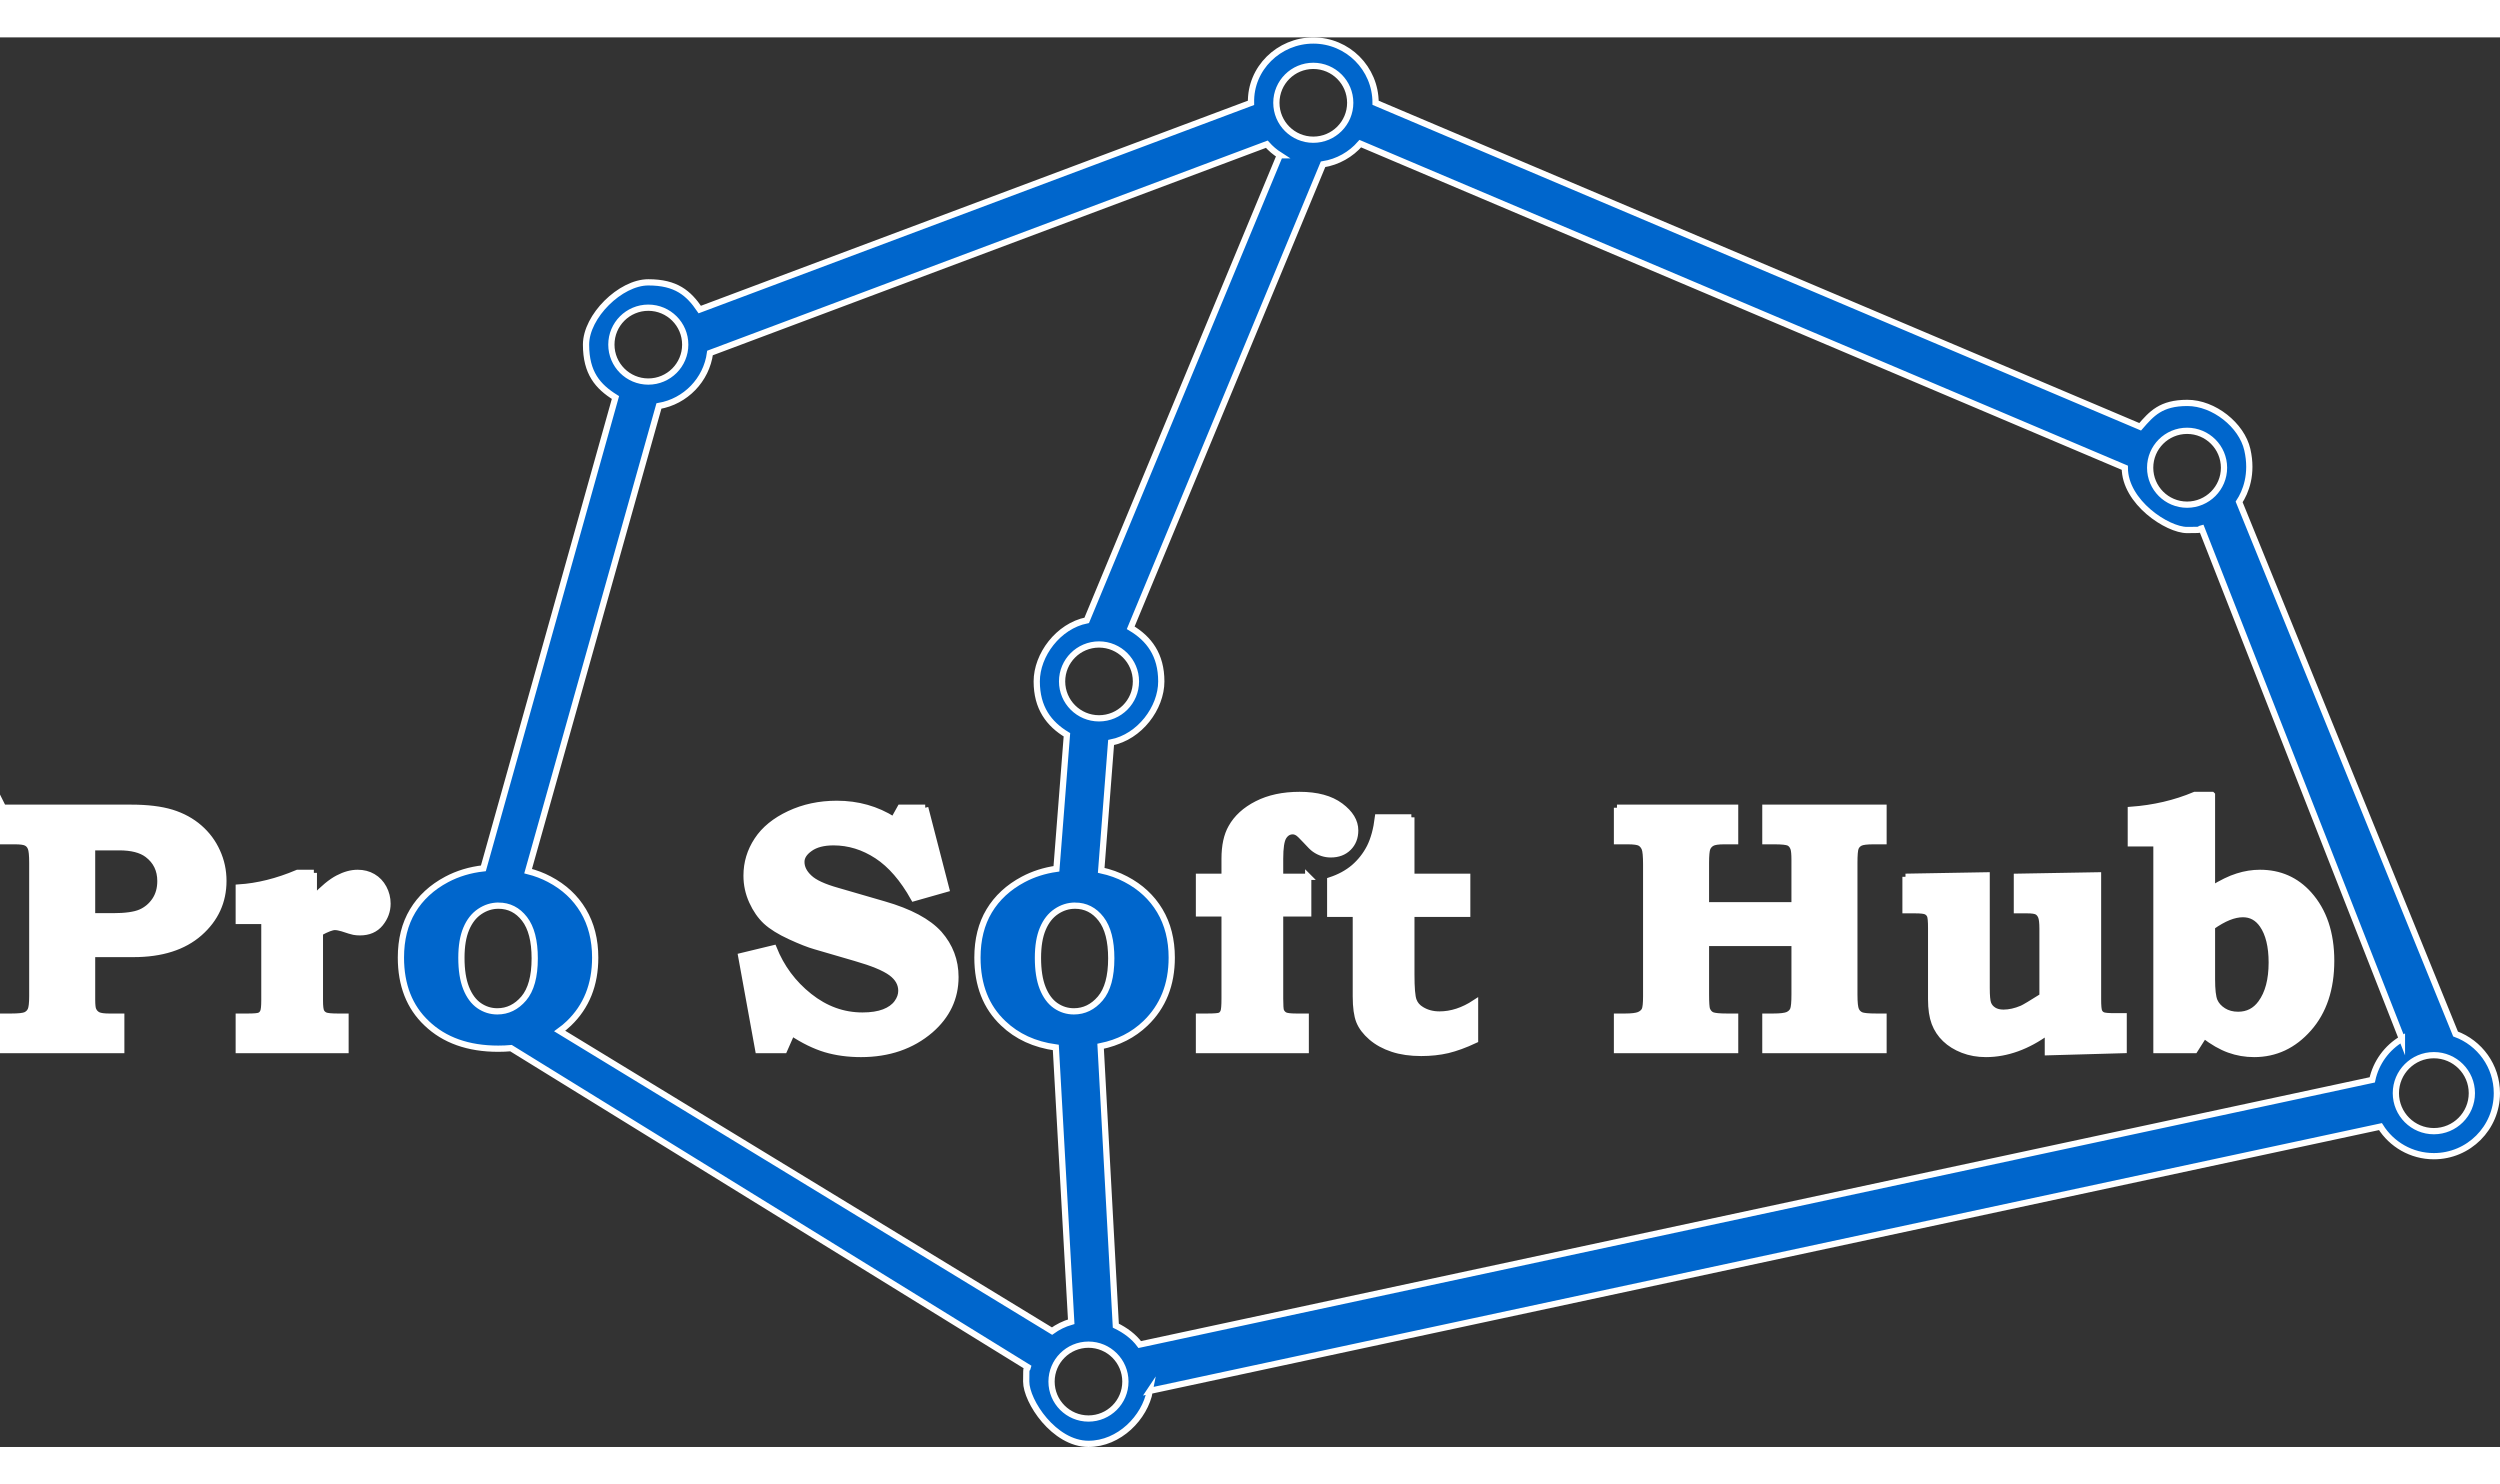 <?xml version="1.0" encoding="UTF-8"?>
<!DOCTYPE svg PUBLIC "-//W3C//DTD SVG 1.1//EN" "http://www.w3.org/Graphics/SVG/1.1/DTD/svg11.dtd">
<!-- Creator: CorelDRAW 2018 (64-Bit) -->
<svg xmlns="http://www.w3.org/2000/svg" xml:space="preserve" width="32mm" height="19mm" version="1.1" style="shape-rendering:geometricPrecision; text-rendering:geometricPrecision; image-rendering:optimizeQuality; fill-rule:evenodd; clip-rule:evenodd"
viewBox="0 0 6585.99 3713.45"
 xmlns:xlink="http://www.w3.org/1999/xlink">
 <rect x="0" y="0" width="6585.99" height="3713.45" fill="#333333" stroke="none"/>
 <defs>
  <style type="text/css">
   <![CDATA[
    .str0 {stroke:#fff;stroke-width:16.44;stroke-miterlimit:22.926}
    .str1 {stroke:#fff;stroke-width:16.44;stroke-miterlimit:22.926}
    .fil0 {fill:#fff}
    .fil1 {fill:#0066CC}
   ]]>
  </style>
 </defs>
 <g id="Слой_x0020_1">
  <path class="fil0 str0" d="M8.22 2029.44l337.48 0c42.81,0 78.28,4.37 106.56,12.97 28.28,8.75 52.49,22.03 72.81,39.68 20.32,17.66 35.94,38.6 46.88,62.98 11.09,24.21 16.56,49.84 16.56,77.03 0,54.52 -20.94,100.3 -62.97,137.33 -42.03,36.88 -100,55.31 -173.9,55.31l-109.06 0 0 119.68c0,14.85 1.09,24.38 3.28,28.28 2.66,5.94 6.88,10.15 12.5,12.97 5.62,2.66 15.15,4.07 28.59,4.07l32.49 0 0 88.12 -311.23 0 0 -88.12 21.56 0c19.07,0 31.72,-1.41 37.81,-4.07 6.1,-2.81 10.62,-7.19 13.29,-13.12 2.81,-5.94 4.22,-18.28 4.22,-36.87l0 -351.24c0,-19.68 -1.25,-32.5 -3.75,-38.75 -2.34,-6.25 -6.25,-10.93 -11.72,-13.75 -5.31,-2.97 -15.46,-4.37 -30.62,-4.37l-30.78 0 0 -88.13zm234.36 104.06l0 181.87 54.69 0c33.28,0 57.8,-3.44 73.43,-10.31 15.62,-6.87 28.12,-17.5 37.65,-31.72 9.53,-14.21 14.21,-31.09 14.21,-50.78 0,-29.38 -11.25,-52.66 -33.91,-69.84 -16.87,-12.82 -41.87,-19.22 -74.84,-19.22l-71.25 0zm584.2 67.5l0 66.56c24.52,-25.78 45.78,-43.28 63.74,-52.5 17.82,-9.37 35.15,-14.06 51.72,-14.06 15,0 28.44,3.44 40.15,10.31 11.87,6.88 21.24,16.72 28.13,29.53 6.87,12.81 10.31,26.56 10.31,41.25 0,19.22 -6.4,36.56 -19.07,52.19 -12.65,15.46 -30.47,23.27 -53.43,23.27 -6.09,0 -11.56,-0.47 -16.41,-1.41 -4.69,-0.94 -14.68,-3.91 -29.99,-9.06 -7.97,-2.34 -14.54,-3.59 -19.69,-3.59 -7.97,0 -21.1,5 -39.53,15l0 178.44c0,15.15 1.09,24.99 3.44,29.52 2.19,4.69 5.94,7.97 10.94,10.15 5.15,2.04 16.25,3.13 33.27,3.13l19.85 0 0 88.12 -281.24 0 0 -88.12 23.44 0c16.87,0 27.34,-0.94 31.4,-2.81 4.23,-1.73 7.35,-5.01 9.38,-9.53 2.19,-4.54 3.28,-14.69 3.28,-30.47l0 -209.37 -67.5 0 0 -87.97c49.68,-3.12 101.25,-15.94 154.83,-38.59l42.97 0zm1610.55 -171.56l55.31 213.9 -85.31 24.22c-28.44,-50.94 -60.62,-88.13 -96.56,-111.71 -36.09,-23.6 -74.37,-35.47 -114.99,-35.47 -26.24,0 -46.87,5.31 -62.03,16.09 -15.15,10.62 -22.65,22.5 -22.65,35.62 0,15 6.87,28.91 20.62,41.72 13.44,12.97 38.12,24.38 74.21,34.53l122.66 35.62c67.97,19.53 116.4,45.47 145.46,77.66 28.59,32.65 42.97,70.47 42.97,113.74 0,55.15 -22.03,101.71 -65.94,139.84 -49.06,42.03 -110.15,62.96 -182.96,62.96 -33.91,0 -65,-4.22 -93.43,-12.65 -28.28,-8.59 -57.97,-22.97 -88.75,-43.43l-20.16 45.78 -68.11 0 -45 -247.49 85.31 -20.62c20.15,50.46 51.4,92.65 93.9,126.4 42.65,33.91 89.38,50.78 140.15,50.78 22.97,0 41.88,-2.97 57.03,-8.76 15,-5.78 26.41,-13.9 34.06,-24.37 7.65,-10.32 11.4,-21.1 11.4,-32.19 0,-18.28 -8.75,-34.06 -26.4,-47.19 -17.97,-13.28 -49.38,-26.24 -94.06,-39.06l-106.56 -31.09c-16.25,-4.53 -38.12,-13.12 -65.62,-25.77 -27.66,-12.66 -48.91,-25.94 -63.75,-39.53 -14.68,-13.75 -27.03,-31.41 -36.72,-52.81 -9.84,-21.56 -14.68,-44.06 -14.68,-67.81 0,-33.91 9.37,-65 28.13,-93.44 18.74,-28.59 47.03,-51.56 84.68,-69.21 37.65,-17.66 79.21,-26.56 124.99,-26.56 55.16,0 105,14.06 149.53,42.34l17.81 -32.03 65.47 0zm1009.02 181.87l0 96.56 -74.06 0 0 224.21c0,17.97 0.78,28.91 2.19,32.5 2.19,5.16 5.62,9.07 10.47,11.56 4.69,2.35 14.69,3.6 29.69,3.6l25.16 0 0 88.12 -281.24 0 0 -88.12 22.35 0c18.28,0 29.37,-0.94 33.28,-2.81 3.91,-1.73 6.87,-5.01 8.9,-9.85 2.03,-4.69 2.97,-16.4 2.97,-35l0 -224.21 -67.5 0 0 -96.56 67.5 0 0 -47.65c0,-34.06 5.94,-61.41 17.81,-82.18 14.07,-25.31 36.72,-46.1 67.82,-61.87 31.24,-15.94 68.43,-23.91 111.86,-23.91 45.79,0 81.72,9.69 107.66,29.06 25.93,19.37 38.9,40.78 38.9,64.37 0,18.59 -5.94,33.75 -17.66,45.46 -11.72,11.72 -27.34,17.66 -46.56,17.66 -7.65,0 -15,-1.09 -22.19,-3.44 -7.19,-2.34 -14.06,-5.79 -20.46,-10.32 -4.54,-3.12 -12.35,-10.62 -23.44,-22.96 -10.31,-11.26 -17.5,-17.97 -21.1,-20.16 -4.53,-2.66 -8.9,-4.06 -12.81,-4.06 -10.47,0 -18.59,4.84 -24.69,14.53 -5.94,9.53 -8.9,28.91 -8.9,57.66l0 47.81 74.06 0zm271.71 -156.55l0 156.55 147.18 0 0 97.5 -147.18 0 0 159.22c0,35.93 1.87,59.05 5.78,69.21 3.75,10.32 10.78,18.44 21.25,24.53 13.59,8.28 29.37,12.35 47.03,12.35 31.41,0 62.66,-10.16 93.75,-30.62l0 97.97c-26.56,12.5 -50.63,21.24 -72.03,26.4 -21.56,5 -44.84,7.5 -69.84,7.5 -28.44,0 -53.6,-3.59 -75.31,-10.78 -21.88,-7.19 -40.47,-17.34 -55.94,-30.62 -15.31,-13.28 -26.09,-27.34 -32.03,-42.34 -5.94,-15 -8.9,-36.56 -8.9,-65l0 -217.8 -67.5 0 0 -88.12c24.38,-7.97 45.15,-19.22 62.5,-33.91 17.18,-14.85 31.09,-32.5 41.72,-53.13 10.47,-20.78 17.65,-47.03 21.56,-78.9l87.97 0zm541.69 -25.31l311.24 0 0 88.13 -28.59 0c-15.78,0 -26.56,1.56 -32.33,4.84 -5.78,3.12 -9.85,7.81 -12.35,13.75 -2.34,5.94 -3.59,18.91 -3.59,38.75l0 111.4 233.43 0 0 -119.68c0,-14.69 -0.94,-24.53 -2.66,-29.84 -2.49,-7.34 -6.56,-12.34 -12.18,-15.15 -5.78,-2.66 -18.43,-4.06 -38.12,-4.06l-23.9 0 0 -88.13 311.23 0 0 88.13 -26.09 0c-17.65,0 -29.37,1.41 -35.15,4.37 -5.78,2.81 -9.84,7.19 -12.18,12.81 -2.34,5.62 -3.44,19.07 -3.44,40l0 346.39c0,21.41 1.41,35.15 4.37,41.4 2.81,6.26 7.34,10.63 13.29,13.29 5.94,2.66 19.53,3.91 40.93,3.91l18.28 0 0 88.12 -311.23 0 0 -88.12 20.31 0c19.07,0 31.87,-1.56 38.75,-4.54 6.72,-3.12 11.4,-7.5 13.91,-13.43 2.66,-5.78 3.91,-19.38 3.91,-40.78l0 -135.31 -233.43 0 0 135.31c0,21.4 0.94,34.69 2.66,40 3.12,7.65 7.81,12.66 14.22,15.15 6.25,2.35 19.21,3.6 38.59,3.6l21.4 0 0 88.12 -311.24 0 0 -88.12 21.25 0c17.66,0 30.16,-1.56 37.19,-4.54 7.03,-3.12 11.87,-7.33 14.54,-12.81 2.65,-5.62 3.91,-17.65 3.91,-36.25l0 -347.17c0,-21.71 -1.26,-35.77 -3.91,-42.34 -2.66,-6.56 -6.73,-11.4 -12.19,-14.53 -5.47,-2.97 -16.25,-4.53 -32.19,-4.53l-28.59 0 0 -88.13zm760.13 181.87l213.74 -3.75 0 296.09c0,21.09 1.25,34.99 3.91,42.03 2.66,7.03 7.34,12.65 14.38,17.18 6.87,4.37 15.62,6.56 26.09,6.56 15.31,0 31.55,-3.59 48.9,-10.93 6.72,-2.97 24.69,-13.75 53.9,-32.19l0 -178.43c0,-15.46 -1.25,-26.25 -3.75,-32.03 -2.34,-5.78 -5.94,-10 -10.47,-12.5 -4.53,-2.66 -13.43,-3.91 -26.72,-3.91l-26.56 0 0 -88.13 213.74 -3.75 0 326.56c0,17.03 0.94,27.65 2.97,32.18 1.87,4.38 5.01,7.5 9.38,9.54 4.37,2.03 14.84,2.97 31.25,2.97l23.9 0 0 89.05 -199.67 5.62 0 -54.37c-26.88,19.68 -53.91,34.37 -81.1,44.21 -27.18,9.84 -54.52,14.84 -82.03,14.84 -22.03,0 -42.18,-3.59 -60.78,-10.78 -18.43,-7.19 -33.91,-16.71 -46.4,-28.74 -12.65,-12.04 -21.87,-26.09 -27.97,-42.19 -6.09,-16.25 -9.22,-36.87 -9.22,-62.19l0 -188.27c0,-17.35 -0.94,-28.28 -2.97,-32.81 -2.03,-4.69 -5.31,-7.97 -9.84,-10.31 -4.69,-2.34 -14.38,-3.44 -29.38,-3.44l-25.31 0 0 -88.13zm807.31 -215.62l0 247.49c25.31,-15.78 47.81,-26.72 67.5,-32.81 19.53,-6.25 39.37,-9.37 59.05,-9.37 51.88,0 94.69,18.9 128.59,56.56 39.22,43.75 58.91,102.18 58.91,175.14 0,73.91 -19.85,133.28 -59.38,178.12 -39.53,44.85 -87.34,67.34 -143.59,67.34 -22.81,0 -44.85,-3.75 -65.94,-11.4 -21.1,-7.65 -42.97,-20.15 -65.94,-37.81l-24.69 38.9 -100.77 0 0 -544.66 -67.5 0 0 -88.13c60.46,-4.37 116.71,-17.5 168.59,-39.37l45.15 0zm0 346.86l0 138.28c0,27.97 2.19,47.18 6.56,57.66 4.53,10.47 12.18,19.06 23.28,26.09 11.09,7.04 24.21,10.47 39.06,10.47 25.31,0 45.31,-10.32 60.31,-30.94 18.9,-25.78 28.27,-61.41 28.27,-106.87 0,-42.81 -8.12,-75.93 -24.22,-99.22 -13.12,-18.91 -30.3,-28.28 -51.56,-28.28 -11.87,0 -24.53,2.66 -38.12,8.12 -13.59,5.47 -28.13,13.75 -43.59,24.69z"/>
  <path class="fil1 str1" d="M6411.76 2881.44c55.28,0 100.1,-44.81 100.1,-100.1 0,-55.28 -44.81,-100.1 -100.1,-100.1 -55.28,0 -100.1,44.81 -100.1,100.1 0,55.28 44.81,100.1 100.1,100.1zm-3382.56 684.18l3241.83 -696.2c29.36,46.8 81.4,77.93 140.73,77.93 91.69,0 166.01,-74.32 166.01,-166.01 0,-71.62 -45.35,-132.64 -108.89,-155.92l-570.09 -1401.65c17.02,-25.86 36.33,-73.1 21.56,-137.72 -14.77,-64.61 -88.05,-123.12 -158.01,-123.12 -69.96,0 -94.21,28.48 -124.29,62.91l-2014.22 -853.57c0,-90.61 -73.45,-164.06 -164.06,-164.06 -90.6,0 -166.37,73.48 -164.05,164.06l0 0.14 -1452.23 544.56c-29.53,-43.26 -62.1,-71.67 -135.57,-71.67 -73.47,0 -164.06,89.34 -164.06,164.06 0,74.72 30.97,110.41 77.49,139.37l-347.94 1240.35c-35.39,3.96 -67.65,13.72 -96.77,29.22 -39.06,20.78 -68.9,48.43 -89.52,82.81 -20.63,34.37 -30.94,75.46 -30.94,123.12 0,72.65 22.65,130.3 67.81,172.96 46.71,44.68 109.53,67.02 188.58,67.02 11.57,0 22.78,-0.49 33.66,-1.48l1361.62 840.55c-2.88,12.16 -4.4,-13.94 -4.4,37.88 0,51.81 73.45,164.05 164.06,164.05 81.16,0 148.56,-69.32 161.72,-139.61zm3298.45 -927.42c-39.34,23.18 -68.3,62.1 -78.19,108.1l-3246.9 697.28c-15.94,-21.4 -37.65,-37.4 -63.04,-49.84l-40.06 -736.01c46.64,-9.53 85.95,-29.56 117.85,-60.07 46.41,-44.38 69.53,-102.18 69.53,-173.43 0,-47.03 -10.47,-88.28 -31.41,-123.44 -20.93,-35 -50.62,-62.8 -89.52,-83.12 -19.86,-10.49 -41.49,-18.27 -64.88,-23.37l26.05 -336.77c75.37,-14.82 132.23,-91.04 132.23,-160.96 0,-69.92 -32.35,-112.68 -80.59,-141.25l506.7 -1221.01c38.96,-6.13 73.37,-25.97 98.13,-54.42l2014.04 853.8c0,90.61 112.2,164.06 164.06,164.06 51.86,0 25.87,-1.55 38.09,-4.46l527.91 1344.89zm-2956.15 -2327.61c-12.71,-8.12 -24.22,-17.96 -34.22,-29.19l-1466.8 550.03c-9.54,70.97 -64.46,127.56 -134.61,139.62l-344.61 1225.4c19.94,5.04 38.54,12.11 55.82,21.24 38.9,20.32 68.59,48.12 89.53,83.12 20.93,35.15 31.4,76.41 31.4,123.44 0,71.25 -23.12,129.05 -69.52,173.43 -7.58,7.24 -15.59,13.89 -24,19.96l1296.99 790.5c15.12,-10.93 32.17,-19.35 50.55,-24.63l-40.57 -722.53c-56.05,-7.69 -102.23,-28.94 -138.65,-63.77 -45.16,-42.66 -67.81,-100.31 -67.81,-172.96 0,-47.66 10.31,-88.75 30.94,-123.12 20.62,-34.37 50.46,-62.03 89.52,-82.81 26.6,-14.16 55.82,-23.52 87.63,-28.06l27.62 -353.04c-47.64,-28.71 -79.51,-71.02 -79.51,-140.62 0,-69.59 56.57,-145.81 131.65,-160.84l508.64 -1225.16zm-2058.48 1976.78c-17.5,0 -33.91,5.15 -49.21,15.46 -15.32,10.32 -27.19,25.47 -35.62,45.62 -8.44,20 -12.66,45.47 -12.66,76.57 0,31.87 4.07,58.27 12.35,79.21 8.28,20.93 19.85,36.56 34.37,46.56 14.53,10 30.47,15 47.96,15 27.03,0 50.16,-11.26 69.53,-33.91 19.22,-22.66 28.91,-57.81 28.91,-105.62 0,-46.1 -8.9,-80.78 -26.88,-104.06 -17.96,-23.28 -40.93,-34.84 -68.75,-34.84zm1518.84 0c-17.5,0 -33.91,5.15 -49.21,15.46 -15.32,10.32 -27.19,25.47 -35.62,45.62 -8.44,20 -12.66,45.47 -12.66,76.57 0,31.87 4.07,58.27 12.34,79.21 8.29,20.93 19.85,36.56 34.38,46.56 14.53,10 30.47,15 47.96,15 27.03,0 50.15,-11.26 69.53,-33.91 19.21,-22.66 28.91,-57.81 28.91,-105.62 0,-46.1 -8.91,-80.78 -26.88,-104.06 -17.97,-23.28 -40.93,-34.84 -68.75,-34.84zm35.62 1156.52c53.73,0 97.28,43.56 97.28,97.28 0,53.72 -43.55,97.28 -97.28,97.28 -53.73,0 -97.28,-43.56 -97.28,-97.28 0,-53.73 43.56,-97.28 97.28,-97.28zm-1159.58 -2731.79c53.73,0 97.28,43.55 97.28,97.28 0,53.73 -43.55,97.28 -97.28,97.28 -53.73,0 -97.28,-43.55 -97.28,-97.28 0,-53.73 43.56,-97.28 97.28,-97.28zm1187.36 887.22c53.73,0 97.28,43.55 97.28,97.28 0,53.73 -43.55,97.28 -97.28,97.28 -53.73,0 -97.28,-43.55 -97.28,-97.28 0,-53.73 43.55,-97.28 97.28,-97.28zm564.49 -1524.32c53.73,0 97.28,43.56 97.28,97.28 0,53.73 -43.56,97.28 -97.28,97.28 -53.72,0 -97.28,-43.55 -97.28,-97.28 0,-53.73 43.56,-97.28 97.28,-97.28zm2301.9 961.44c53.73,0 97.28,43.55 97.28,97.28 0,53.73 -43.55,97.28 -97.28,97.28 -53.73,0 -97.28,-43.55 -97.28,-97.28 0,-53.73 43.55,-97.28 97.28,-97.28z"/>
 </g>
</svg>
